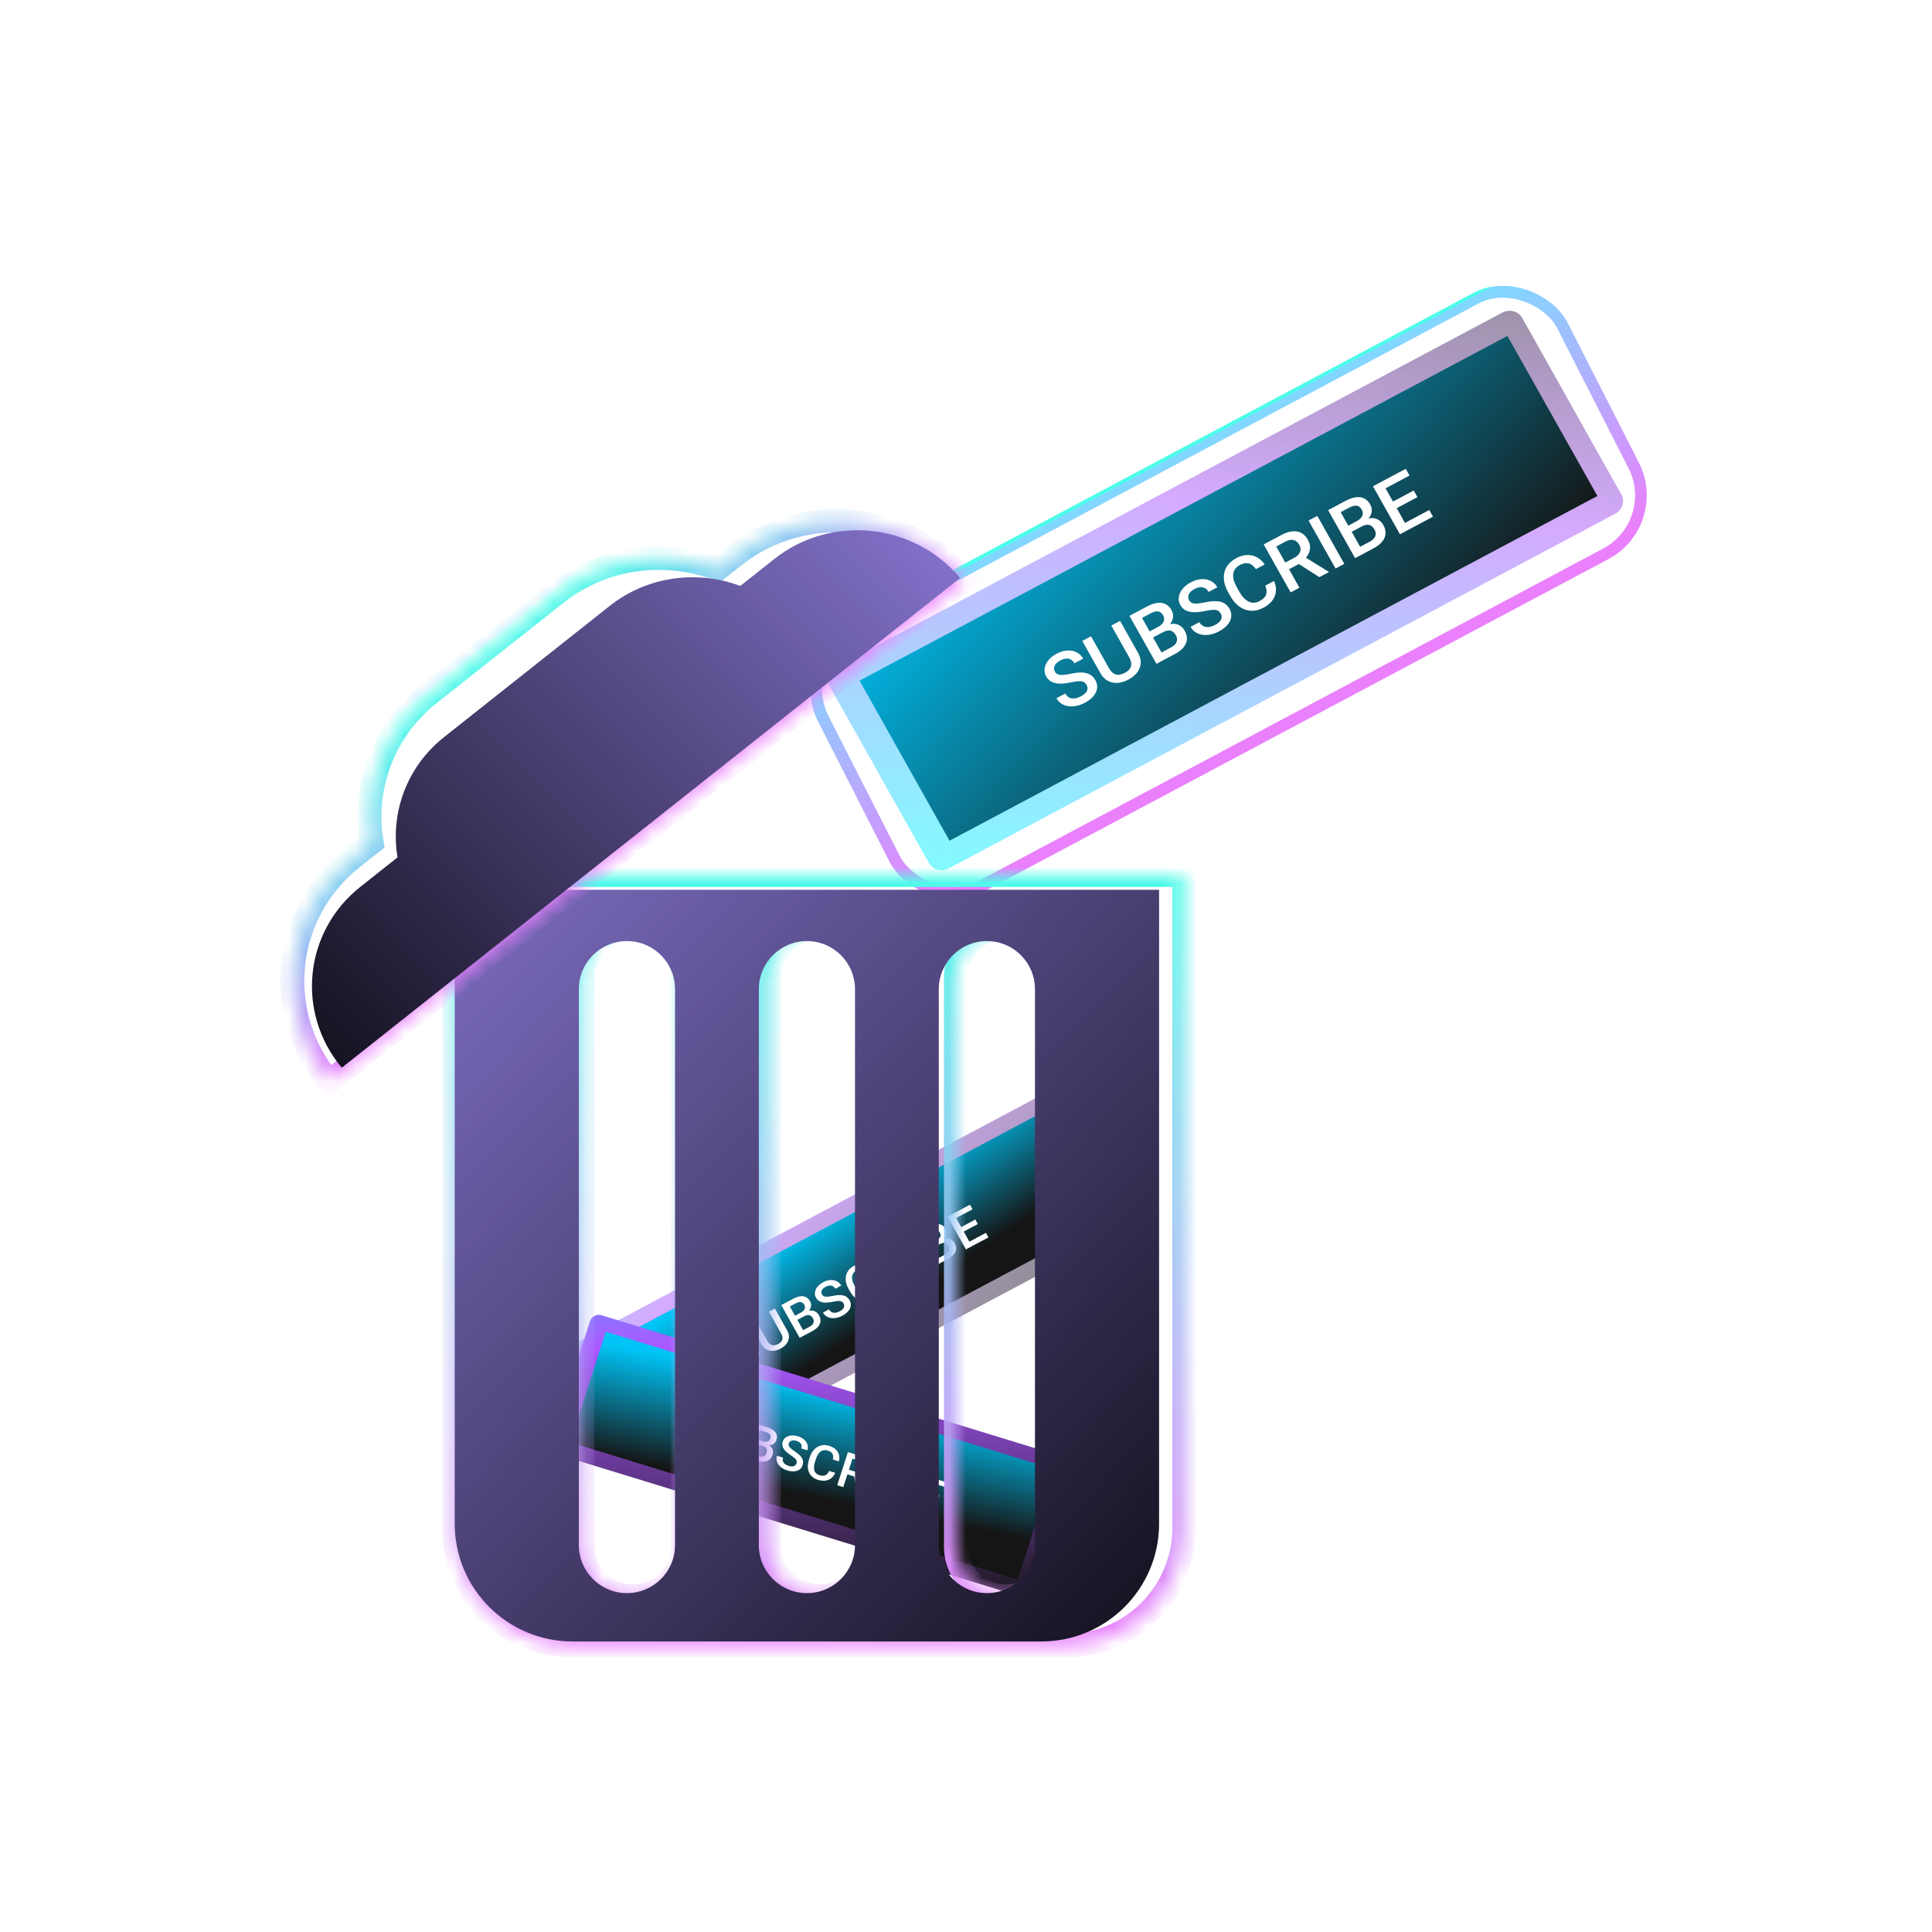 <svg width="117" height="117" viewBox="0 0 117 117" fill="none" xmlns="http://www.w3.org/2000/svg">
<g filter="url(#filter0_dddf)">
<rect x="-0.477" y="-0.15" width="50.689" height="17.362" rx="3.922" transform="matrix(0.883 -0.47 0.454 0.891 48.57 39.953)" stroke="url(#paint0_linear)" stroke-width="0.713"/>
</g>
<path opacity="0.5" fill-rule="evenodd" clip-rule="evenodd" d="M53.209 46.835L50.253 41.577L50.248 41.569C50.162 41.415 50.131 41.247 50.148 41.085C50.176 40.811 50.342 40.553 50.613 40.409L50.624 40.403L90.972 18.934L90.983 18.928C91.415 18.698 91.952 18.844 92.183 19.254L95.19 24.602C95.204 24.629 95.218 24.656 95.229 24.683L98.18 29.931C98.183 29.936 98.186 29.942 98.19 29.948C98.392 30.307 98.292 30.749 97.974 31.008C97.936 31.04 97.894 31.068 97.85 31.093C97.842 31.098 97.833 31.103 97.825 31.107L97.817 31.112L57.457 52.588L57.455 52.589C57.023 52.819 56.486 52.672 56.255 52.262L53.248 46.914C53.233 46.888 53.22 46.862 53.209 46.835ZM93.578 25.352L91.036 20.83L52.23 41.479L54.819 46.084C54.834 46.11 54.847 46.136 54.859 46.163L57.402 50.687L96.207 30.038L93.618 25.433C93.603 25.406 93.59 25.38 93.578 25.352Z" fill="url(#paint1_linear)"/>
<path d="M52.052 41.219L91.287 20.342L96.737 30.036L57.502 50.913L52.052 41.219Z" fill="url(#paint2_linear)"/>
<path d="M65.805 41.478C65.733 41.35 65.63 41.277 65.496 41.259C65.363 41.24 65.153 41.26 64.867 41.321C64.58 41.382 64.34 41.408 64.146 41.399C63.773 41.381 63.512 41.238 63.361 40.971C63.23 40.737 63.221 40.49 63.337 40.232C63.453 39.973 63.672 39.758 63.993 39.587C64.206 39.474 64.417 39.41 64.626 39.396C64.834 39.382 65.025 39.418 65.198 39.506C65.371 39.592 65.504 39.719 65.598 39.887L65.068 40.169C64.983 40.017 64.866 39.926 64.717 39.894C64.569 39.861 64.402 39.893 64.215 39.993C64.042 40.085 63.926 40.192 63.869 40.314C63.813 40.435 63.821 40.559 63.892 40.686C63.952 40.792 64.054 40.854 64.198 40.87C64.342 40.886 64.552 40.864 64.828 40.805C65.104 40.745 65.338 40.719 65.531 40.729C65.723 40.737 65.884 40.78 66.014 40.856C66.144 40.93 66.25 41.042 66.334 41.191C66.47 41.433 66.481 41.679 66.365 41.927C66.251 42.173 66.026 42.385 65.691 42.563C65.469 42.681 65.244 42.751 65.014 42.773C64.785 42.793 64.58 42.762 64.399 42.68C64.219 42.597 64.079 42.465 63.976 42.283L64.508 42C64.601 42.165 64.73 42.262 64.896 42.291C65.062 42.32 65.252 42.278 65.466 42.164C65.651 42.066 65.77 41.956 65.823 41.837C65.876 41.715 65.87 41.595 65.805 41.478Z" fill="white"/>
<path d="M67.829 37.598L68.921 39.54C69.095 39.849 69.128 40.149 69.021 40.441C68.914 40.731 68.688 40.968 68.342 41.152C67.991 41.339 67.663 41.398 67.358 41.331C67.052 41.262 66.81 41.07 66.632 40.755L65.542 38.815L66.072 38.533L67.165 40.477C67.274 40.671 67.409 40.792 67.57 40.839C67.732 40.887 67.913 40.857 68.115 40.749C68.524 40.532 68.614 40.218 68.383 39.808L67.299 37.88L67.829 37.598Z" fill="white"/>
<path d="M70.033 40.201L68.399 37.294L69.448 36.736C69.794 36.552 70.095 36.478 70.35 36.513C70.604 36.549 70.805 36.697 70.952 36.958C71.027 37.091 71.056 37.231 71.04 37.377C71.025 37.524 70.96 37.666 70.847 37.802C71.037 37.756 71.209 37.769 71.366 37.84C71.523 37.908 71.647 38.025 71.74 38.19C71.894 38.463 71.919 38.722 71.816 38.967C71.715 39.211 71.493 39.424 71.149 39.607L70.033 40.201ZM69.827 38.606L70.338 39.514L70.929 39.2C71.096 39.111 71.204 39.003 71.254 38.874C71.303 38.746 71.289 38.612 71.21 38.472C71.041 38.17 70.791 38.102 70.462 38.269L69.827 38.606ZM69.619 38.235L70.14 37.958C70.305 37.87 70.415 37.766 70.467 37.646C70.521 37.524 70.511 37.398 70.438 37.268C70.357 37.124 70.255 37.043 70.132 37.026C70.011 37.007 69.859 37.047 69.677 37.144L69.16 37.419L69.619 38.235Z" fill="white"/>
<path d="M73.928 37.156C73.856 37.028 73.753 36.955 73.619 36.936C73.486 36.917 73.277 36.938 72.99 36.998C72.704 37.059 72.464 37.085 72.269 37.076C71.897 37.058 71.635 36.916 71.485 36.648C71.353 36.414 71.345 36.168 71.46 35.909C71.577 35.65 71.796 35.435 72.117 35.264C72.33 35.151 72.54 35.087 72.749 35.073C72.958 35.059 73.149 35.096 73.322 35.183C73.494 35.27 73.628 35.397 73.722 35.564L73.192 35.846C73.107 35.694 72.99 35.603 72.841 35.571C72.693 35.538 72.525 35.571 72.339 35.67C72.165 35.762 72.05 35.87 71.993 35.992C71.937 36.113 71.945 36.237 72.016 36.363C72.076 36.469 72.178 36.531 72.322 36.548C72.465 36.563 72.675 36.541 72.952 36.482C73.227 36.422 73.462 36.397 73.655 36.407C73.847 36.415 74.008 36.457 74.138 36.533C74.267 36.608 74.374 36.719 74.458 36.868C74.594 37.111 74.604 37.356 74.489 37.604C74.374 37.85 74.149 38.062 73.814 38.24C73.593 38.358 73.367 38.428 73.137 38.45C72.908 38.47 72.703 38.439 72.523 38.357C72.343 38.275 72.202 38.142 72.1 37.96L72.632 37.677C72.724 37.842 72.854 37.939 73.019 37.968C73.185 37.998 73.375 37.955 73.59 37.841C73.775 37.743 73.894 37.634 73.947 37.514C74 37.392 73.994 37.273 73.928 37.156Z" fill="white"/>
<path d="M77.151 35.184C77.295 35.51 77.311 35.816 77.198 36.103C77.085 36.388 76.854 36.623 76.505 36.809C76.261 36.938 76.016 36.998 75.768 36.988C75.521 36.976 75.29 36.896 75.075 36.747C74.861 36.599 74.676 36.392 74.522 36.127L74.369 35.855C74.215 35.581 74.13 35.312 74.115 35.049C74.1 34.786 74.156 34.547 74.283 34.332C74.411 34.117 74.601 33.943 74.852 33.809C75.19 33.629 75.51 33.572 75.814 33.636C76.119 33.701 76.377 33.883 76.589 34.184L76.059 34.465C75.917 34.27 75.768 34.154 75.612 34.117C75.458 34.079 75.281 34.112 75.082 34.218C74.851 34.341 74.718 34.516 74.684 34.744C74.65 34.969 74.719 35.238 74.891 35.549L75.035 35.807C75.212 36.121 75.405 36.329 75.616 36.431C75.828 36.533 76.048 36.523 76.276 36.401C76.485 36.29 76.617 36.162 76.672 36.017C76.727 35.872 76.71 35.688 76.622 35.466L77.151 35.184Z" fill="white"/>
<path d="M78.656 34.157L78.063 34.473L78.693 35.593L78.161 35.876L76.527 32.97L77.603 32.397C77.956 32.209 78.271 32.139 78.548 32.187C78.824 32.235 79.043 32.402 79.203 32.687C79.312 32.881 79.354 33.07 79.329 33.255C79.304 33.438 79.223 33.611 79.086 33.776L80.454 34.621L80.469 34.648L79.899 34.951L78.656 34.157ZM77.835 34.068L78.382 33.777C78.561 33.681 78.677 33.564 78.731 33.425C78.783 33.285 78.767 33.141 78.683 32.992C78.596 32.836 78.481 32.74 78.339 32.705C78.199 32.669 78.035 32.699 77.849 32.795L77.288 33.094L77.835 34.068Z" fill="white"/>
<path d="M81.409 34.147L80.879 34.429L79.245 31.523L79.775 31.241L81.409 34.147Z" fill="white"/>
<path d="M82.063 33.8L80.429 30.893L81.478 30.335C81.824 30.151 82.125 30.076 82.379 30.112C82.634 30.148 82.835 30.296 82.982 30.556C83.056 30.69 83.086 30.829 83.07 30.976C83.054 31.123 82.99 31.264 82.877 31.401C83.067 31.355 83.239 31.368 83.396 31.438C83.552 31.507 83.677 31.624 83.77 31.789C83.924 32.062 83.949 32.32 83.846 32.565C83.745 32.809 83.522 33.023 83.179 33.206L82.063 33.8ZM81.857 32.205L82.368 33.113L82.959 32.799C83.126 32.71 83.234 32.602 83.284 32.473C83.333 32.345 83.319 32.211 83.24 32.071C83.07 31.769 82.821 31.701 82.492 31.867L81.857 32.205ZM81.649 31.834L82.17 31.556C82.335 31.468 82.445 31.364 82.497 31.245C82.551 31.123 82.541 30.997 82.468 30.866C82.387 30.723 82.285 30.642 82.162 30.624C82.041 30.606 81.889 30.645 81.707 30.742L81.19 31.017L81.649 31.834Z" fill="white"/>
<path d="M85.839 30.105L84.582 30.774L85.084 31.668L86.554 30.886L86.781 31.289L84.779 32.354L83.145 29.448L85.132 28.391L85.361 28.798L83.906 29.572L84.357 30.374L85.614 29.705L85.839 30.105Z" fill="white"/>
<path opacity="0.5" fill-rule="evenodd" clip-rule="evenodd" d="M36.941 85.551L34.923 81.961L34.92 81.955C34.861 81.851 34.84 81.736 34.851 81.625C34.871 81.438 34.984 81.262 35.169 81.164L35.177 81.16L62.724 66.501L62.731 66.497C63.026 66.34 63.393 66.44 63.551 66.72L65.603 70.372C65.614 70.39 65.623 70.408 65.631 70.427L67.645 74.01C67.647 74.013 67.65 74.017 67.652 74.021C67.79 74.266 67.722 74.569 67.505 74.745C67.478 74.766 67.45 74.786 67.42 74.803C67.414 74.807 67.409 74.81 67.403 74.813L67.397 74.816L39.842 89.478L39.84 89.479C39.545 89.636 39.178 89.536 39.021 89.256L36.968 85.605C36.958 85.587 36.949 85.569 36.941 85.551ZM64.504 70.884L62.767 67.796L36.273 81.894L38.041 85.038C38.051 85.056 38.06 85.074 38.068 85.092L39.804 88.181L66.298 74.083L64.531 70.939C64.52 70.921 64.511 70.902 64.504 70.884Z" fill="url(#paint3_linear)"/>
<path d="M36.149 81.715L62.937 67.461L66.658 74.08L39.87 88.334L36.149 81.715Z" fill="url(#paint4_linear)"/>
<path d="M45.541 81.891C45.492 81.804 45.422 81.754 45.33 81.741C45.239 81.728 45.096 81.742 44.901 81.784C44.705 81.825 44.541 81.843 44.409 81.837C44.154 81.824 43.976 81.727 43.873 81.544C43.783 81.385 43.778 81.216 43.856 81.04C43.936 80.863 44.085 80.716 44.304 80.6C44.45 80.522 44.594 80.479 44.736 80.469C44.879 80.459 45.009 80.484 45.127 80.544C45.245 80.603 45.336 80.69 45.4 80.804L45.038 80.997C44.98 80.893 44.9 80.831 44.799 80.809C44.698 80.786 44.584 80.809 44.456 80.876C44.337 80.94 44.259 81.013 44.22 81.096C44.182 81.179 44.187 81.263 44.236 81.35C44.276 81.422 44.346 81.465 44.444 81.476C44.542 81.486 44.686 81.472 44.874 81.431C45.063 81.39 45.223 81.373 45.354 81.379C45.486 81.385 45.596 81.414 45.684 81.466C45.773 81.517 45.846 81.593 45.903 81.695C45.996 81.86 46.003 82.028 45.924 82.197C45.846 82.365 45.692 82.51 45.463 82.632C45.312 82.712 45.158 82.76 45.001 82.775C44.845 82.788 44.705 82.767 44.581 82.711C44.459 82.655 44.363 82.564 44.293 82.44L44.656 82.247C44.719 82.359 44.808 82.426 44.921 82.446C45.034 82.466 45.164 82.437 45.31 82.359C45.437 82.292 45.518 82.217 45.554 82.136C45.59 82.052 45.586 81.971 45.541 81.891Z" fill="white"/>
<path d="M46.923 79.241L47.669 80.567C47.787 80.778 47.81 80.983 47.737 81.183C47.664 81.381 47.51 81.543 47.273 81.668C47.034 81.796 46.81 81.836 46.602 81.79C46.393 81.743 46.227 81.612 46.106 81.397L45.362 80.072L45.723 79.88L46.47 81.207C46.544 81.34 46.637 81.422 46.747 81.455C46.857 81.487 46.981 81.466 47.119 81.393C47.398 81.245 47.459 81.03 47.302 80.75L46.562 79.434L46.923 79.241Z" fill="white"/>
<path d="M48.428 81.019L47.312 79.034L48.029 78.653C48.265 78.528 48.47 78.477 48.644 78.501C48.818 78.525 48.955 78.626 49.055 78.805C49.106 78.895 49.127 78.991 49.116 79.091C49.105 79.191 49.061 79.288 48.984 79.381C49.113 79.35 49.231 79.358 49.338 79.407C49.445 79.454 49.53 79.533 49.594 79.646C49.699 79.832 49.716 80.009 49.646 80.176C49.576 80.343 49.425 80.488 49.19 80.613L48.428 81.019ZM48.288 79.93L48.636 80.55L49.04 80.335C49.154 80.275 49.227 80.201 49.261 80.113C49.295 80.025 49.286 79.934 49.232 79.838C49.116 79.632 48.946 79.586 48.721 79.699L48.288 79.93ZM48.145 79.677L48.501 79.487C48.614 79.427 48.689 79.356 48.725 79.274C48.761 79.191 48.755 79.105 48.704 79.016C48.649 78.918 48.58 78.863 48.496 78.851C48.413 78.838 48.309 78.865 48.185 78.931L47.832 79.119L48.145 79.677Z" fill="white"/>
<path d="M51.087 78.94C51.038 78.852 50.968 78.802 50.877 78.79C50.786 78.777 50.643 78.791 50.447 78.832C50.252 78.874 50.088 78.891 49.955 78.885C49.701 78.873 49.522 78.776 49.419 78.593C49.33 78.433 49.324 78.265 49.403 78.089C49.482 77.912 49.632 77.765 49.851 77.648C49.996 77.571 50.14 77.527 50.283 77.518C50.425 77.508 50.555 77.533 50.674 77.593C50.791 77.652 50.882 77.739 50.947 77.853L50.585 78.046C50.527 77.942 50.447 77.879 50.345 77.858C50.244 77.835 50.13 77.858 50.003 77.925C49.884 77.988 49.805 78.062 49.766 78.145C49.728 78.228 49.733 78.312 49.782 78.398C49.823 78.471 49.892 78.513 49.991 78.525C50.089 78.535 50.232 78.52 50.421 78.48C50.609 78.439 50.769 78.421 50.901 78.428C51.032 78.434 51.142 78.463 51.231 78.514C51.319 78.566 51.392 78.642 51.449 78.744C51.542 78.909 51.549 79.076 51.47 79.246C51.392 79.414 51.239 79.559 51.01 79.68C50.859 79.761 50.705 79.808 50.548 79.823C50.391 79.837 50.251 79.816 50.128 79.76C50.005 79.704 49.909 79.613 49.839 79.489L50.202 79.296C50.266 79.408 50.354 79.475 50.467 79.495C50.58 79.515 50.71 79.486 50.857 79.408C50.983 79.341 51.064 79.266 51.1 79.184C51.137 79.101 51.133 79.019 51.087 78.94Z" fill="white"/>
<path d="M53.288 77.593C53.386 77.816 53.397 78.025 53.32 78.221C53.243 78.415 53.085 78.576 52.847 78.703C52.681 78.791 52.513 78.832 52.344 78.825C52.175 78.817 52.017 78.762 51.871 78.661C51.724 78.559 51.598 78.418 51.493 78.237L51.388 78.052C51.283 77.865 51.225 77.681 51.215 77.501C51.205 77.322 51.243 77.158 51.33 77.012C51.417 76.865 51.547 76.746 51.718 76.655C51.949 76.532 52.168 76.493 52.375 76.537C52.583 76.581 52.759 76.706 52.904 76.91L52.543 77.103C52.445 76.969 52.343 76.89 52.237 76.865C52.132 76.839 52.011 76.862 51.875 76.934C51.717 77.018 51.627 77.138 51.603 77.293C51.58 77.447 51.627 77.63 51.745 77.843L51.843 78.019C51.964 78.233 52.096 78.375 52.24 78.445C52.385 78.514 52.535 78.508 52.691 78.425C52.833 78.349 52.923 78.261 52.961 78.162C52.999 78.063 52.987 77.938 52.926 77.786L53.288 77.593Z" fill="white"/>
<path d="M54.315 76.893L53.911 77.108L54.34 77.873L53.977 78.066L52.862 76.082L53.597 75.691C53.838 75.562 54.053 75.514 54.242 75.547C54.43 75.58 54.579 75.694 54.689 75.888C54.763 76.021 54.792 76.15 54.775 76.276C54.758 76.401 54.702 76.52 54.609 76.632L55.543 77.21L55.553 77.227L55.164 77.434L54.315 76.893ZM53.755 76.831L54.128 76.633C54.251 76.568 54.33 76.488 54.366 76.393C54.402 76.297 54.391 76.198 54.334 76.097C54.274 75.99 54.196 75.925 54.099 75.901C54.003 75.877 53.892 75.897 53.764 75.962L53.381 76.166L53.755 76.831Z" fill="white"/>
<path d="M56.195 76.886L55.833 77.078L54.718 75.094L55.079 74.901L56.195 76.886Z" fill="white"/>
<path d="M56.641 76.648L55.526 74.664L56.242 74.283C56.478 74.157 56.684 74.106 56.858 74.131C57.032 74.155 57.169 74.256 57.269 74.434C57.32 74.525 57.34 74.621 57.329 74.721C57.318 74.821 57.275 74.917 57.197 75.01C57.327 74.979 57.445 74.988 57.551 75.036C57.658 75.083 57.744 75.163 57.807 75.275C57.912 75.462 57.929 75.638 57.859 75.806C57.79 75.972 57.638 76.118 57.404 76.243L56.641 76.648ZM56.501 75.56L56.85 76.18L57.253 75.965C57.367 75.904 57.441 75.83 57.475 75.743C57.509 75.655 57.499 75.563 57.445 75.468C57.329 75.262 57.159 75.215 56.935 75.329L56.501 75.56ZM56.359 75.306L56.715 75.117C56.828 75.057 56.902 74.986 56.938 74.904C56.975 74.821 56.968 74.735 56.918 74.646C56.863 74.547 56.793 74.492 56.709 74.48C56.626 74.468 56.523 74.495 56.398 74.561L56.045 74.749L56.359 75.306Z" fill="white"/>
<path d="M59.219 74.126L58.361 74.582L58.704 75.193L59.708 74.659L59.862 74.934L58.496 75.661L57.38 73.677L58.737 72.955L58.893 73.233L57.9 73.762L58.208 74.31L59.066 73.853L59.219 74.126Z" fill="white"/>
<path fill-rule="evenodd" clip-rule="evenodd" d="M34.556 83.637L35.733 80.005L35.735 79.999C35.769 79.893 35.835 79.805 35.919 79.741C36.06 79.634 36.255 79.594 36.442 79.652L36.45 79.654L64.322 88.204L64.33 88.207C64.629 88.299 64.796 88.602 64.704 88.886L63.507 92.58C63.501 92.599 63.494 92.616 63.486 92.633L62.311 96.259C62.31 96.263 62.309 96.267 62.307 96.271C62.227 96.519 61.975 96.669 61.713 96.641C61.681 96.638 61.65 96.632 61.618 96.623C61.612 96.622 61.606 96.62 61.6 96.618L61.595 96.617L33.714 88.063L33.712 88.063C33.414 87.971 33.246 87.668 33.338 87.384L34.536 83.689C34.541 83.672 34.548 83.654 34.556 83.637ZM62.444 92.192L63.457 89.067L36.65 80.844L35.618 84.025C35.613 84.043 35.606 84.061 35.598 84.077L34.585 87.203L61.393 95.426L62.424 92.245C62.43 92.227 62.437 92.209 62.444 92.192Z" fill="url(#paint5_linear)"/>
<path d="M36.693 80.648L63.797 88.963L61.627 95.659L34.523 87.345L36.693 80.648Z" fill="url(#paint6_linear)"/>
<path d="M42.623 86.898C42.652 86.81 42.641 86.732 42.59 86.664C42.541 86.596 42.439 86.512 42.284 86.411C42.13 86.31 42.012 86.214 41.931 86.124C41.775 85.95 41.727 85.77 41.787 85.585C41.84 85.424 41.952 85.311 42.124 85.249C42.298 85.187 42.495 85.19 42.717 85.258C42.864 85.303 42.987 85.369 43.086 85.456C43.184 85.543 43.251 85.644 43.286 85.76C43.321 85.875 43.32 85.99 43.282 86.106L42.916 85.994C42.95 85.889 42.942 85.796 42.891 85.716C42.842 85.635 42.753 85.575 42.624 85.536C42.504 85.499 42.403 85.495 42.32 85.523C42.238 85.551 42.183 85.609 42.155 85.697C42.131 85.77 42.147 85.843 42.203 85.914C42.258 85.985 42.361 86.069 42.511 86.166C42.66 86.263 42.775 86.356 42.856 86.447C42.936 86.536 42.987 86.627 43.009 86.718C43.031 86.809 43.025 86.905 42.991 87.008C42.937 87.176 42.826 87.288 42.658 87.346C42.492 87.403 42.293 87.396 42.062 87.325C41.909 87.278 41.776 87.208 41.665 87.115C41.555 87.022 41.479 86.917 41.438 86.8C41.398 86.684 41.398 86.563 41.439 86.437L41.807 86.549C41.77 86.663 41.781 86.764 41.84 86.851C41.899 86.938 42.003 87.004 42.151 87.049C42.279 87.088 42.383 87.093 42.462 87.064C42.543 87.035 42.597 86.979 42.623 86.898Z" fill="white"/>
<path d="M45.343 86.094L44.908 87.436C44.839 87.649 44.712 87.796 44.527 87.877C44.343 87.957 44.132 87.96 43.893 87.887C43.651 87.812 43.479 87.692 43.376 87.526C43.273 87.36 43.258 87.167 43.328 86.95L43.763 85.609L44.129 85.721L43.693 87.064C43.65 87.199 43.652 87.312 43.701 87.405C43.75 87.498 43.844 87.566 43.983 87.608C44.266 87.695 44.453 87.597 44.545 87.314L44.977 85.982L45.343 86.094Z" fill="white"/>
<path d="M45.086 88.222L45.736 86.215L46.461 86.437C46.7 86.51 46.867 86.612 46.963 86.741C47.058 86.87 47.077 87.025 47.018 87.205C46.989 87.297 46.936 87.372 46.86 87.429C46.783 87.487 46.688 87.52 46.575 87.53C46.679 87.594 46.749 87.677 46.785 87.778C46.822 87.878 46.822 87.985 46.785 88.099C46.724 88.288 46.613 88.413 46.452 88.475C46.292 88.537 46.094 88.532 45.857 88.459L45.086 88.222ZM45.747 87.429L45.543 88.056L45.952 88.182C46.067 88.217 46.166 88.218 46.248 88.183C46.33 88.149 46.387 88.084 46.419 87.987C46.486 87.778 46.408 87.637 46.185 87.564L45.747 87.429ZM45.83 87.173L46.19 87.283C46.304 87.318 46.401 87.321 46.481 87.292C46.562 87.262 46.617 87.202 46.646 87.112C46.678 87.013 46.672 86.932 46.626 86.87C46.581 86.807 46.496 86.757 46.37 86.718L46.013 86.609L45.83 87.173Z" fill="white"/>
<path d="M48.235 88.62C48.264 88.532 48.253 88.454 48.202 88.386C48.153 88.318 48.051 88.234 47.896 88.132C47.742 88.031 47.624 87.936 47.542 87.845C47.387 87.671 47.339 87.492 47.399 87.307C47.452 87.145 47.564 87.033 47.736 86.971C47.91 86.909 48.107 86.912 48.329 86.98C48.476 87.025 48.599 87.091 48.698 87.178C48.796 87.264 48.863 87.366 48.898 87.482C48.933 87.597 48.932 87.712 48.894 87.828L48.528 87.715C48.562 87.611 48.554 87.518 48.503 87.438C48.454 87.357 48.365 87.297 48.236 87.257C48.116 87.221 48.014 87.216 47.932 87.244C47.85 87.273 47.795 87.331 47.767 87.418C47.743 87.492 47.759 87.564 47.815 87.636C47.87 87.707 47.973 87.791 48.122 87.888C48.272 87.984 48.387 88.078 48.468 88.168C48.548 88.258 48.599 88.348 48.621 88.44C48.642 88.53 48.637 88.627 48.603 88.73C48.549 88.897 48.438 89.01 48.27 89.067C48.104 89.124 47.905 89.118 47.673 89.046C47.52 89 47.388 88.93 47.277 88.837C47.167 88.743 47.091 88.638 47.05 88.522C47.01 88.405 47.01 88.284 47.051 88.158L47.419 88.271C47.382 88.385 47.393 88.485 47.452 88.572C47.511 88.659 47.615 88.725 47.763 88.771C47.891 88.81 47.994 88.815 48.074 88.786C48.155 88.756 48.209 88.701 48.235 88.62Z" fill="white"/>
<path d="M50.583 89.19C50.492 89.398 50.354 89.54 50.17 89.615C49.986 89.69 49.774 89.691 49.532 89.617C49.364 89.565 49.228 89.482 49.123 89.367C49.02 89.251 48.956 89.113 48.932 88.952C48.908 88.791 48.924 88.618 48.981 88.432L49.042 88.244C49.103 88.055 49.193 87.899 49.31 87.776C49.427 87.654 49.565 87.573 49.722 87.536C49.88 87.498 50.045 87.506 50.219 87.559C50.452 87.631 50.62 87.749 50.724 87.913C50.827 88.077 50.855 88.272 50.806 88.499L50.441 88.387C50.47 88.237 50.459 88.12 50.408 88.034C50.358 87.948 50.264 87.884 50.127 87.842C49.967 87.793 49.826 87.811 49.704 87.896C49.583 87.98 49.487 88.129 49.416 88.342L49.358 88.52C49.288 88.737 49.275 88.915 49.319 89.054C49.364 89.193 49.466 89.287 49.624 89.335C49.768 89.38 49.886 89.382 49.979 89.343C50.072 89.304 50.151 89.215 50.217 89.078L50.583 89.19Z" fill="white"/>
<path d="M51.728 89.41L51.319 89.284L51.068 90.058L50.7 89.945L51.351 87.937L52.095 88.165C52.339 88.24 52.51 88.35 52.609 88.494C52.708 88.639 52.726 88.81 52.662 89.006C52.619 89.141 52.548 89.243 52.45 89.312C52.352 89.382 52.235 89.422 52.097 89.433L52.301 90.416L52.295 90.434L51.902 90.313L51.728 89.41ZM51.409 89.004L51.787 89.12C51.911 89.158 52.017 89.158 52.106 89.121C52.195 89.082 52.256 89.012 52.29 88.909C52.325 88.801 52.319 88.708 52.273 88.629C52.228 88.551 52.142 88.491 52.015 88.45L51.627 88.331L51.409 89.004Z" fill="white"/>
<path d="M52.944 90.633L52.578 90.521L53.229 88.513L53.595 88.626L52.944 90.633Z" fill="white"/>
<path d="M53.396 90.772L54.047 88.764L54.772 88.986C55.011 89.06 55.178 89.161 55.273 89.29C55.369 89.42 55.387 89.575 55.329 89.755C55.299 89.847 55.246 89.921 55.17 89.979C55.094 90.036 54.999 90.07 54.885 90.079C54.99 90.144 55.06 90.227 55.095 90.327C55.132 90.427 55.132 90.535 55.095 90.649C55.034 90.837 54.923 90.962 54.763 91.024C54.603 91.086 54.404 91.081 54.167 91.008L53.396 90.772ZM54.057 89.978L53.854 90.606L54.262 90.731C54.377 90.766 54.476 90.767 54.558 90.733C54.641 90.698 54.698 90.633 54.729 90.536C54.797 90.328 54.719 90.187 54.496 90.113L54.057 89.978ZM54.14 89.722L54.5 89.832C54.615 89.868 54.712 89.871 54.791 89.841C54.872 89.812 54.927 89.752 54.957 89.662C54.989 89.562 54.982 89.481 54.936 89.419C54.892 89.357 54.806 89.306 54.68 89.268L54.323 89.158L54.14 89.722Z" fill="white"/>
<path d="M56.799 90.83L55.93 90.564L55.73 91.181L56.745 91.493L56.655 91.772L55.273 91.347L55.923 89.34L57.296 89.761L57.205 90.042L56.2 89.734L56.02 90.288L56.888 90.554L56.799 90.83Z" fill="white"/>
<g filter="url(#filter1_dddf)">
<mask id="path-11-inside-1" fill="white">
<path fill-rule="evenodd" clip-rule="evenodd" d="M71.706 53H27.496V92.527C27.496 96.465 30.689 99.657 34.627 99.657H64.576C68.514 99.657 71.706 96.465 71.706 92.527V53ZM38.305 56.185C36.638 56.185 35.286 57.536 35.286 59.204V93.64C35.286 95.307 36.638 96.659 38.305 96.659C39.972 96.659 41.324 95.307 41.324 93.64V59.204C41.324 57.536 39.972 56.185 38.305 56.185ZM46.584 59.204C46.584 57.536 47.935 56.185 49.603 56.185C51.27 56.185 52.621 57.536 52.621 59.204V93.64C52.621 95.307 51.27 96.659 49.603 96.659C47.935 96.659 46.584 95.307 46.584 93.64V59.204ZM60.898 56.185C59.23 56.185 57.879 57.536 57.879 59.204V93.64C57.879 95.307 59.23 96.659 60.898 96.659C62.565 96.659 63.916 95.307 63.916 93.64V59.204C63.916 57.536 62.565 56.185 60.898 56.185Z"/>
</mask>
<path d="M27.496 53V52.287H26.783V53H27.496ZM71.706 53H72.419V52.287H71.706V53ZM27.496 53.713H71.706V52.287H27.496V53.713ZM28.209 92.527V53H26.783V92.527H28.209ZM34.627 98.944C31.082 98.944 28.209 96.071 28.209 92.527H26.783C26.783 96.859 30.295 100.37 34.627 100.37V98.944ZM64.576 98.944H34.627V100.37H64.576V98.944ZM70.993 92.527C70.993 96.071 68.12 98.944 64.576 98.944V100.37C68.908 100.37 72.419 96.859 72.419 92.527H70.993ZM70.993 53V92.527H72.419V53H70.993ZM35.999 59.204C35.999 57.93 37.032 56.898 38.305 56.898V55.472C36.244 55.472 34.573 57.143 34.573 59.204H35.999ZM35.999 93.64V59.204H34.573V93.64H35.999ZM38.305 95.945C37.032 95.945 35.999 94.913 35.999 93.64H34.573C34.573 95.701 36.244 97.371 38.305 97.371V95.945ZM40.611 93.64C40.611 94.913 39.578 95.945 38.305 95.945V97.371C40.366 97.371 42.037 95.701 42.037 93.64H40.611ZM40.611 59.204V93.64H42.037V59.204H40.611ZM38.305 56.898C39.578 56.898 40.611 57.93 40.611 59.204H42.037C42.037 57.143 40.366 55.472 38.305 55.472V56.898ZM49.603 55.472C47.542 55.472 45.871 57.143 45.871 59.204H47.297C47.297 57.93 48.329 56.898 49.603 56.898V55.472ZM53.335 59.204C53.335 57.143 51.664 55.472 49.603 55.472V56.898C50.876 56.898 51.908 57.93 51.908 59.204H53.335ZM53.335 93.64V59.204H51.908V93.64H53.335ZM49.603 97.371C51.664 97.371 53.335 95.701 53.335 93.64H51.908C51.908 94.913 50.876 95.945 49.603 95.945V97.371ZM45.871 93.64C45.871 95.701 47.542 97.371 49.603 97.371V95.945C48.329 95.945 47.297 94.913 47.297 93.64H45.871ZM45.871 59.204V93.64H47.297V59.204H45.871ZM58.592 59.204C58.592 57.93 59.624 56.898 60.898 56.898V55.472C58.837 55.472 57.166 57.143 57.166 59.204H58.592ZM58.592 93.64V59.204H57.166V93.64H58.592ZM60.898 95.945C59.624 95.945 58.592 94.913 58.592 93.64H57.166C57.166 95.701 58.837 97.371 60.898 97.371V95.945ZM63.203 93.64C63.203 94.913 62.171 95.945 60.898 95.945V97.371C62.959 97.371 64.629 95.701 64.629 93.64H63.203ZM63.203 59.204V93.64H64.629V59.204H63.203ZM60.898 56.898C62.171 56.898 63.203 57.93 63.203 59.204H64.629C64.629 57.143 62.959 55.472 60.898 55.472V56.898Z" fill="url(#paint7_linear)" mask="url(#path-11-inside-1)"/>
</g>
<path fill-rule="evenodd" clip-rule="evenodd" d="M70.193 53.885H27.537V92.274C27.537 96.212 30.73 99.405 34.668 99.405H63.062C67 99.405 70.193 96.212 70.193 92.274V53.885ZM37.966 56.991C36.358 56.991 35.054 58.295 35.054 59.904V93.566C35.054 95.174 36.358 96.478 37.966 96.478C39.575 96.478 40.879 95.174 40.879 93.566V59.904C40.879 58.295 39.575 56.991 37.966 56.991ZM45.953 59.904C45.953 58.295 47.257 56.991 48.866 56.991C50.474 56.991 51.778 58.295 51.778 59.904V93.566C51.778 95.174 50.474 96.478 48.866 96.478C47.257 96.478 45.953 95.174 45.953 93.566V59.904ZM59.764 56.991C58.156 56.991 56.852 58.295 56.852 59.904V93.566C56.852 95.174 58.156 96.478 59.764 96.478C61.373 96.478 62.677 95.174 62.677 93.566V59.904C62.677 58.295 61.373 56.991 59.764 56.991Z" fill="url(#paint8_linear)"/>
<g filter="url(#filter2_dddf)">
<mask id="path-14-inside-2" fill="white">
<path fill-rule="evenodd" clip-rule="evenodd" d="M43.469 34.458L44.458 33.676C48.689 30.331 54.925 30.971 58.385 35.108L19.941 65.507C16.48 61.37 17.105 55.305 21.336 51.959L22.508 51.033C21.949 47.74 23.164 44.264 26.007 42.016L33.676 35.952C36.519 33.704 40.267 33.256 43.469 34.458Z"/>
</mask>
<path d="M43.469 34.458L43.213 35.114L43.603 35.261L43.927 35.005L43.469 34.458ZM44.458 33.676L44.915 34.223L44.458 33.676ZM58.385 35.108L58.843 35.655L59.402 35.212L58.944 34.665L58.385 35.108ZM19.941 65.507L19.382 65.949L19.839 66.496L20.398 66.054L19.941 65.507ZM21.336 51.959L21.793 52.507L21.336 51.959ZM22.508 51.033L22.965 51.58L23.289 51.324L23.221 50.922L22.508 51.033ZM26.007 42.016L25.55 41.469L26.007 42.016ZM33.676 35.952L34.133 36.499L33.676 35.952ZM43.927 35.005L44.915 34.223L44.001 33.129L43.012 33.911L43.927 35.005ZM44.915 34.223C48.838 31.122 54.618 31.716 57.826 35.55L58.944 34.665C55.231 30.227 48.541 29.539 44.001 33.129L44.915 34.223ZM57.928 34.56L19.484 64.96L20.398 66.054L58.843 35.655L57.928 34.56ZM20.5 65.064C17.292 61.23 17.871 55.608 21.793 52.507L20.879 51.412C16.339 55.002 15.668 61.511 19.382 65.949L20.5 65.064ZM21.793 52.507L22.965 51.58L22.05 50.486L20.879 51.412L21.793 52.507ZM23.221 50.922C22.703 47.867 23.83 44.647 26.464 42.563L25.55 41.469C22.499 43.882 21.196 47.612 21.795 51.144L23.221 50.922ZM26.464 42.563L34.133 36.499L33.219 35.405L25.55 41.469L26.464 42.563ZM34.133 36.499C36.768 34.416 40.241 33.999 43.213 35.114L43.726 33.802C40.292 32.513 36.27 32.992 33.219 35.405L34.133 36.499Z" fill="url(#paint9_linear)" mask="url(#path-14-inside-2)"/>
</g>
<path fill-rule="evenodd" clip-rule="evenodd" d="M44.829 35.484L46.898 33.846C50.315 31.14 55.35 31.657 58.144 35.002L20.697 64.66C17.903 61.315 18.408 56.409 21.826 53.703L24.075 51.922C23.625 49.259 24.606 46.448 26.902 44.63L36.922 36.694C39.218 34.876 42.243 34.513 44.829 35.484Z" fill="url(#paint10_linear)"/>
<defs>
<filter id="filter0_dddf" x="31.962" y="0.141" width="84.863" height="71.46" filterUnits="userSpaceOnUse" color-interpolation-filters="sRGB">
<feFlood flood-opacity="0" result="BackgroundImageFix"/>
<feColorMatrix in="SourceAlpha" type="matrix" values="0 0 0 0 0 0 0 0 0 0 0 0 0 0 0 0 0 0 127 0"/>
<feOffset/>
<feGaussianBlur stdDeviation="7.131"/>
<feColorMatrix type="matrix" values="0 0 0 0 1 0 0 0 0 1 0 0 0 0 1 0 0 0 0.3 0"/>
<feBlend mode="normal" in2="BackgroundImageFix" result="effect1_dropShadow"/>
<feColorMatrix in="SourceAlpha" type="matrix" values="0 0 0 0 0 0 0 0 0 0 0 0 0 0 0 0 0 0 127 0"/>
<feOffset dx="-2.852" dy="-2.852"/>
<feGaussianBlur stdDeviation="7.131"/>
<feColorMatrix type="matrix" values="0 0 0 0 0.012 0 0 0 0 0.937 0 0 0 0 0.914 0 0 0 0.3 0"/>
<feBlend mode="normal" in2="effect1_dropShadow" result="effect2_dropShadow"/>
<feColorMatrix in="SourceAlpha" type="matrix" values="0 0 0 0 0 0 0 0 0 0 0 0 0 0 0 0 0 0 127 0"/>
<feOffset dx="2.852" dy="2.852"/>
<feGaussianBlur stdDeviation="7.131"/>
<feColorMatrix type="matrix" values="0 0 0 0 0.918 0 0 0 0 0.502 0 0 0 0 0.988 0 0 0 0.3 0"/>
<feBlend mode="normal" in2="effect2_dropShadow" result="effect3_dropShadow"/>
<feBlend mode="normal" in="SourceGraphic" in2="effect3_dropShadow" result="shape"/>
<feGaussianBlur stdDeviation="1.07" result="effect4_foregroundBlur"/>
</filter>
<filter id="filter1_dddf" x="10.383" y="35.887" width="78.438" height="80.884" filterUnits="userSpaceOnUse" color-interpolation-filters="sRGB">
<feFlood flood-opacity="0" result="BackgroundImageFix"/>
<feColorMatrix in="SourceAlpha" type="matrix" values="0 0 0 0 0 0 0 0 0 0 0 0 0 0 0 0 0 0 127 0"/>
<feOffset/>
<feGaussianBlur stdDeviation="7.131"/>
<feColorMatrix type="matrix" values="0 0 0 0 1 0 0 0 0 1 0 0 0 0 1 0 0 0 0.3 0"/>
<feBlend mode="normal" in2="BackgroundImageFix" result="effect1_dropShadow"/>
<feColorMatrix in="SourceAlpha" type="matrix" values="0 0 0 0 0 0 0 0 0 0 0 0 0 0 0 0 0 0 127 0"/>
<feOffset dx="-2.852" dy="-2.852"/>
<feGaussianBlur stdDeviation="7.131"/>
<feColorMatrix type="matrix" values="0 0 0 0 0.012 0 0 0 0 0.937 0 0 0 0 0.914 0 0 0 0.3 0"/>
<feBlend mode="normal" in2="effect1_dropShadow" result="effect2_dropShadow"/>
<feColorMatrix in="SourceAlpha" type="matrix" values="0 0 0 0 0 0 0 0 0 0 0 0 0 0 0 0 0 0 127 0"/>
<feOffset dx="2.852" dy="2.852"/>
<feGaussianBlur stdDeviation="7.131"/>
<feColorMatrix type="matrix" values="0 0 0 0 0.918 0 0 0 0 0.502 0 0 0 0 0.988 0 0 0 0.3 0"/>
<feBlend mode="normal" in2="effect2_dropShadow" result="effect3_dropShadow"/>
<feBlend mode="normal" in="SourceGraphic" in2="effect3_dropShadow" result="shape"/>
<feGaussianBlur stdDeviation="0.713" result="effect4_foregroundBlur"/>
</filter>
<filter id="filter2_dddf" x="0.59" y="14.419" width="74.908" height="68.201" filterUnits="userSpaceOnUse" color-interpolation-filters="sRGB">
<feFlood flood-opacity="0" result="BackgroundImageFix"/>
<feColorMatrix in="SourceAlpha" type="matrix" values="0 0 0 0 0 0 0 0 0 0 0 0 0 0 0 0 0 0 127 0"/>
<feOffset/>
<feGaussianBlur stdDeviation="7.131"/>
<feColorMatrix type="matrix" values="0 0 0 0 1 0 0 0 0 1 0 0 0 0 1 0 0 0 0.3 0"/>
<feBlend mode="normal" in2="BackgroundImageFix" result="effect1_dropShadow"/>
<feColorMatrix in="SourceAlpha" type="matrix" values="0 0 0 0 0 0 0 0 0 0 0 0 0 0 0 0 0 0 127 0"/>
<feOffset dx="-2.852" dy="-2.852"/>
<feGaussianBlur stdDeviation="7.131"/>
<feColorMatrix type="matrix" values="0 0 0 0 0.012 0 0 0 0 0.937 0 0 0 0 0.914 0 0 0 0.3 0"/>
<feBlend mode="normal" in2="effect1_dropShadow" result="effect2_dropShadow"/>
<feColorMatrix in="SourceAlpha" type="matrix" values="0 0 0 0 0 0 0 0 0 0 0 0 0 0 0 0 0 0 127 0"/>
<feOffset dx="2.852" dy="2.852"/>
<feGaussianBlur stdDeviation="7.131"/>
<feColorMatrix type="matrix" values="0 0 0 0 0.918 0 0 0 0 0.502 0 0 0 0 0.988 0 0 0 0.3 0"/>
<feBlend mode="normal" in2="effect2_dropShadow" result="effect3_dropShadow"/>
<feBlend mode="normal" in="SourceGraphic" in2="effect3_dropShadow" result="shape"/>
<feGaussianBlur stdDeviation="1.07" result="effect4_foregroundBlur"/>
</filter>
<linearGradient id="paint0_linear" x1="24.827" y1="-0.293" x2="24.845" y2="16.649" gradientUnits="userSpaceOnUse">
<stop stop-color="#4CFEE9"/>
<stop offset="0" stop-color="#80D8FF"/>
<stop offset="1" stop-color="#EA80FC"/>
</linearGradient>
<linearGradient id="paint1_linear" x1="57.445" y1="53" x2="60.852" y2="11.25" gradientUnits="userSpaceOnUse">
<stop stop-color="#05F9FF"/>
<stop offset="0.571" stop-color="#AB57FF"/>
<stop offset="1" stop-color="#151515"/>
</linearGradient>
<linearGradient id="paint2_linear" x1="47.105" y1="40.974" x2="69.033" y2="61.154" gradientUnits="userSpaceOnUse">
<stop stop-color="#00C4F6"/>
<stop offset="1" stop-color="#151515"/>
</linearGradient>
<linearGradient id="paint3_linear" x1="36.756" y1="64.198" x2="57.954" y2="85.432" gradientUnits="userSpaceOnUse">
<stop stop-color="#05F9FF"/>
<stop offset="0.437" stop-color="#AB57FF"/>
<stop offset="1" stop-color="#151515"/>
</linearGradient>
<linearGradient id="paint4_linear" x1="42.655" y1="78.253" x2="46.724" y2="84.274" gradientUnits="userSpaceOnUse">
<stop stop-color="#00C4F6"/>
<stop offset="1" stop-color="#151515"/>
</linearGradient>
<linearGradient id="paint5_linear" x1="49.176" y1="69.754" x2="48.971" y2="97.295" gradientUnits="userSpaceOnUse">
<stop stop-color="#05F9FF"/>
<stop offset="0.437" stop-color="#AB57FF"/>
<stop offset="1" stop-color="#151515"/>
</linearGradient>
<linearGradient id="paint6_linear" x1="43.276" y1="82.667" x2="41.985" y2="89.254" gradientUnits="userSpaceOnUse">
<stop stop-color="#00C4F6"/>
<stop offset="1" stop-color="#151515"/>
</linearGradient>
<linearGradient id="paint7_linear" x1="49.458" y1="52.178" x2="49.617" y2="99.657" gradientUnits="userSpaceOnUse">
<stop stop-color="#80D8FF"/>
<stop offset="0" stop-color="#4CFEE9"/>
<stop offset="1" stop-color="#EA80FC"/>
</linearGradient>
<linearGradient id="paint8_linear" x1="16.444" y1="44.252" x2="79.82" y2="104.817" gradientUnits="userSpaceOnUse">
<stop stop-color="#9682E8"/>
<stop offset="1"/>
</linearGradient>
<linearGradient id="paint9_linear" x1="29.4" y1="38.975" x2="38.805" y2="50.736" gradientUnits="userSpaceOnUse">
<stop stop-color="#80D8FF"/>
<stop offset="0" stop-color="#4CFEE9"/>
<stop offset="1" stop-color="#EA80FC"/>
</linearGradient>
<linearGradient id="paint10_linear" x1="58.157" y1="22.017" x2="11.359" y2="68.641" gradientUnits="userSpaceOnUse">
<stop stop-color="#9682E8"/>
<stop offset="1"/>
</linearGradient>
</defs>
</svg>
